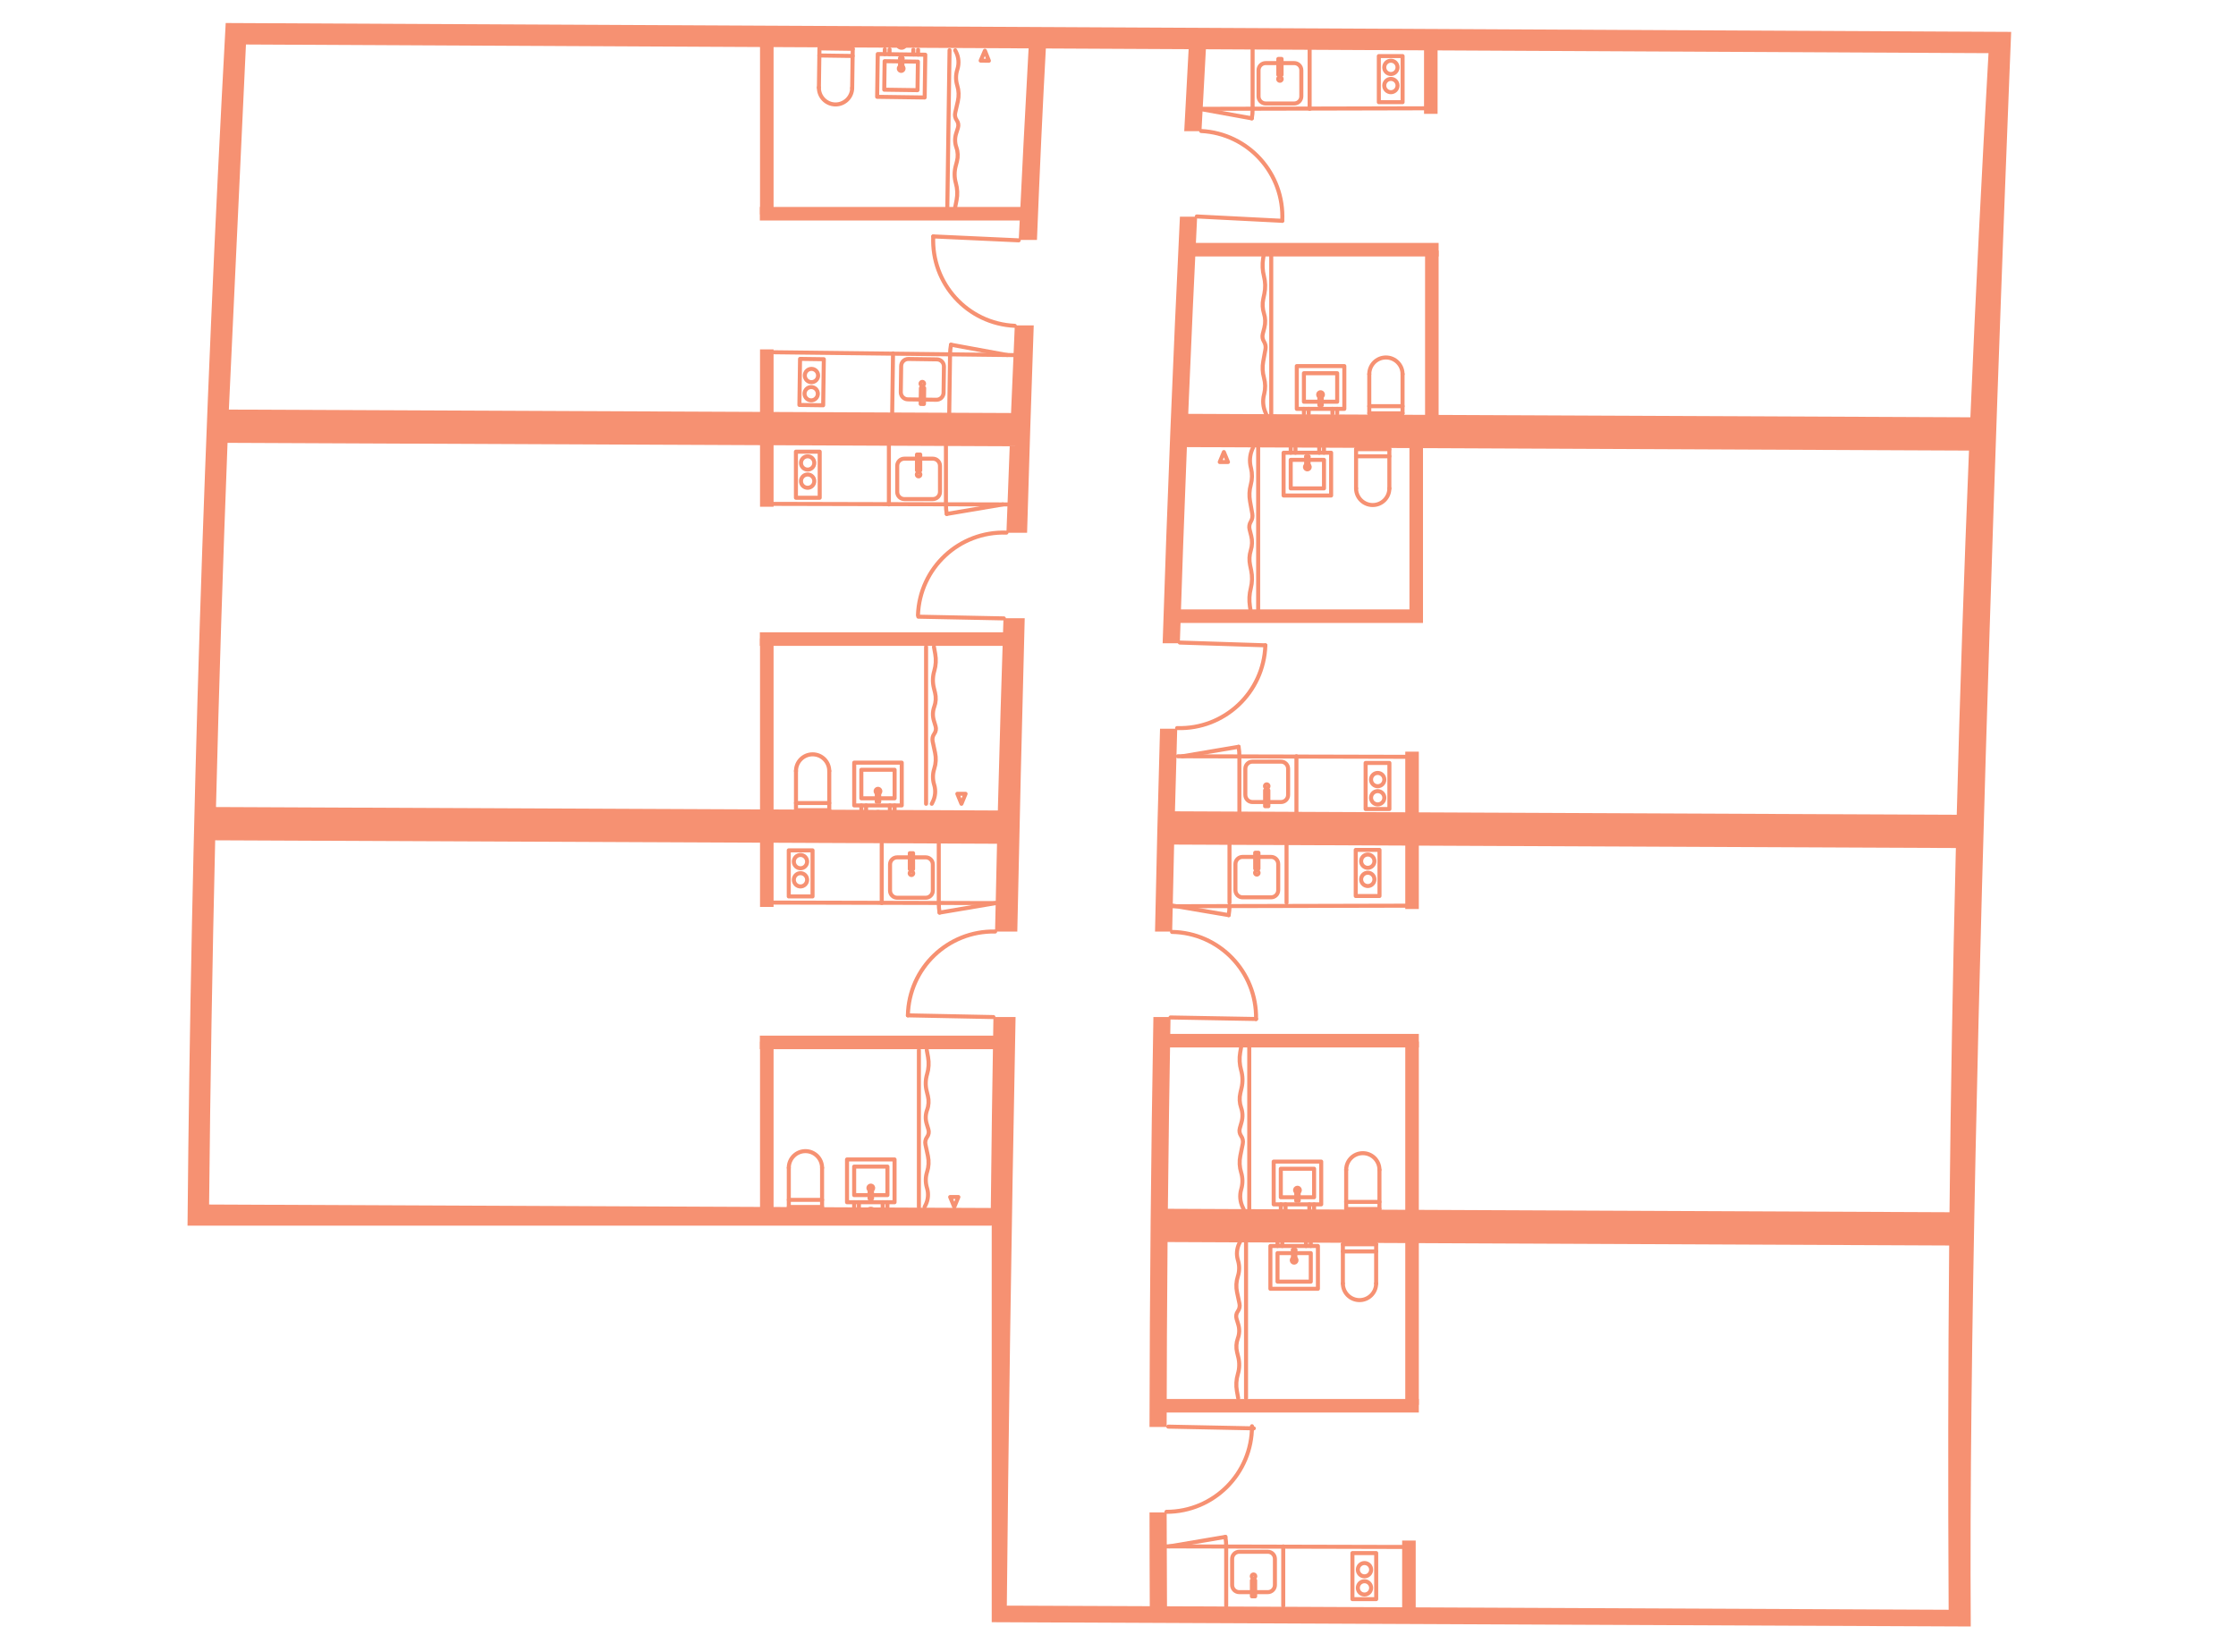 <?xml version="1.0" encoding="utf-8"?>
<!-- Generator: Adobe Illustrator 16.0.0, SVG Export Plug-In . SVG Version: 6.00 Build 0)  -->
<!DOCTYPE svg PUBLIC "-//W3C//DTD SVG 1.1//EN" "http://www.w3.org/Graphics/SVG/1.1/DTD/svg11.dtd">
<svg version="1.1" xmlns="http://www.w3.org/2000/svg" xmlns:xlink="http://www.w3.org/1999/xlink" x="0px" y="0px" width="555px"
	 height="410px" viewBox="0 0 555 410" enable-background="new 0 0 555 410" xml:space="preserve">
<g id="background">
</g>
<g id="Layer_1">
	<g id="LINE_9089_">
		
			<line fill="none" stroke="#F69172" stroke-linecap="round" stroke-linejoin="round" stroke-miterlimit="10" x1="195.789" y1="299.58" x2="195.789" y2="289.847"/>
	</g>
	<g id="LINE_9088_">
		
			<line fill="none" stroke="#F69172" stroke-linecap="round" stroke-linejoin="round" stroke-miterlimit="10" x1="204.047" y1="299.58" x2="204.047" y2="289.847"/>
	</g>
	<g id="LINE_9087_">
		
			<line fill="none" stroke="#F69172" stroke-linecap="round" stroke-linejoin="round" stroke-miterlimit="10" x1="195.789" y1="297.81" x2="204.047" y2="297.81"/>
	</g>
	<g id="ARC_122_">
		<path fill="none" stroke="#F69172" stroke-linecap="round" stroke-linejoin="round" stroke-miterlimit="10" d="M204.047,289.847
			c0-2.281-1.849-4.13-4.128-4.13c-2.282,0-4.13,1.849-4.13,4.13"/>
	</g>
	<g id="LINE_9086_">
		
			<line fill="none" stroke="#F69172" stroke-linecap="round" stroke-linejoin="round" stroke-miterlimit="10" x1="195.789" y1="299.58" x2="204.047" y2="299.58"/>
	</g>
	<g id="POLYLINE_193_">
		
			<rect x="210.241" y="287.781" fill="none" stroke="#F69172" stroke-linecap="round" stroke-linejoin="round" stroke-miterlimit="10" width="11.798" height="10.618"/>
	</g>
	<g id="POLYLINE_192_">
		<polyline fill="none" stroke="#F69172" stroke-linecap="round" stroke-linejoin="round" stroke-miterlimit="10" points="
			215.846,296.631 212.012,296.631 212.012,289.552 220.271,289.552 220.271,296.631 216.436,296.631 		"/>
	</g>
	<g id="LINE_9085_">
		
			<line fill="none" stroke="#F69172" stroke-linecap="round" stroke-linejoin="round" stroke-miterlimit="10" x1="220.271" y1="298.399" x2="220.271" y2="299.58"/>
	</g>
	<g id="LINE_9084_">
		
			<line fill="none" stroke="#F69172" stroke-linecap="round" stroke-linejoin="round" stroke-miterlimit="10" x1="212.012" y1="298.399" x2="212.012" y2="299.58"/>
	</g>
	<g id="ARC_121_">
		<path fill="none" stroke="#F69172" stroke-linecap="round" stroke-linejoin="round" stroke-miterlimit="10" d="M216.436,295.377
			c0.285-0.163,0.384-0.526,0.221-0.812c-0.164-0.285-0.526-0.384-0.811-0.222c-0.285,0.163-0.384,0.527-0.222,0.812
			c0.053,0.093,0.129,0.167,0.222,0.222"/>
	</g>
	<g id="LINE_9083_">
		
			<line fill="none" stroke="#F69172" stroke-linecap="round" stroke-linejoin="round" stroke-miterlimit="10" x1="215.846" y1="294.86" x2="215.846" y2="297.44"/>
	</g>
	<g id="LINE_9082_">
		
			<line fill="none" stroke="#F69172" stroke-linecap="round" stroke-linejoin="round" stroke-miterlimit="10" x1="216.436" y1="294.86" x2="216.436" y2="297.44"/>
	</g>
	<g id="LINE_9081_">
		
			<line fill="none" stroke="#F69172" stroke-linecap="round" stroke-linejoin="round" stroke-miterlimit="10" x1="216.436" y1="297.44" x2="215.846" y2="297.44"/>
	</g>
	<g id="LINE_9080_">
		
			<line fill="none" stroke="#F69172" stroke-linecap="round" stroke-linejoin="round" stroke-miterlimit="10" x1="216.436" y1="294.86" x2="215.846" y2="294.86"/>
	</g>
	<g id="LINE_9079_">
		
			<line fill="none" stroke="#F69172" stroke-linecap="round" stroke-linejoin="round" stroke-miterlimit="10" x1="219.091" y1="298.399" x2="219.091" y2="299.58"/>
	</g>
	<g id="LINE_9078_">
		
			<line fill="none" stroke="#F69172" stroke-linecap="round" stroke-linejoin="round" stroke-miterlimit="10" x1="213.191" y1="298.399" x2="213.191" y2="299.58"/>
	</g>
	<g id="POLYLINE_190_">
		
			<rect x="196.378" y="300.169" fill="none" stroke="#F69172" stroke-linecap="round" stroke-linejoin="round" stroke-miterlimit="10" width="7.079" height="1.771"/>
	</g>
	<g id="CIRCLE_91_">
		<path fill="none" stroke="#F69172" stroke-linecap="round" stroke-linejoin="round" stroke-miterlimit="10" d="M216.141,302.087
			c-0.571,0-1.033-0.463-1.033-1.032c0-0.57,0.462-1.033,1.033-1.033c0.57,0,1.031,0.463,1.031,1.033
			C217.172,301.624,216.711,302.087,216.141,302.087L216.141,302.087z"/>
	</g>
	<g id="POLYLINE_189_">
		<polygon fill="none" stroke="#F69172" stroke-linecap="round" stroke-linejoin="round" stroke-miterlimit="10" points="
			235.843,297.104 236.861,299.58 237.882,297.104 		"/>
	</g>
	<g id="LINE_9077_">
		
			<line fill="none" stroke="#F69172" stroke-linecap="round" stroke-linejoin="round" stroke-miterlimit="10" x1="228.081" y1="260.664" x2="228.081" y2="299.58"/>
	</g>
	<g id="LWPOLYLINE_48_">
		<path fill="none" stroke="#F69172" stroke-linecap="round" stroke-linejoin="round" stroke-miterlimit="10" d="M229.49,299.58
			l0.234-0.463c0.654-1.291,0.794-2.781,0.391-4.17l-0.062-0.213c-0.368-1.271-0.346-2.623,0.062-3.879
			c0.411-1.266,0.48-2.615,0.204-3.917l-0.608-2.851c-0.141-0.656,0.007-1.342,0.405-1.883c0.396-0.533,0.515-1.222,0.323-1.858
			l-0.428-1.425c-0.338-1.125-0.301-2.33,0.105-3.434c0.409-1.106,0.476-2.31,0.195-3.456l-0.301-1.225
			c-0.34-1.384-0.303-2.834,0.106-4.198c0.412-1.37,0.493-2.819,0.235-4.227l-0.313-1.719"/>
	</g>
	<g id="CIRCLE_90_">
		<path fill="none" stroke="#F69172" stroke-linecap="round" stroke-linejoin="round" stroke-miterlimit="10" d="M226.229,217.192
			c-0.243,0-0.442-0.198-0.442-0.441c0-0.245,0.199-0.443,0.442-0.443c0.245,0,0.443,0.198,0.443,0.443
			C226.672,216.994,226.474,217.192,226.229,217.192L226.229,217.192z"/>
	</g>
	<g id="POLYLINE_186_">
		
			<rect x="225.824" y="211.764" fill="none" stroke="#F69172" stroke-linecap="round" stroke-linejoin="round" stroke-miterlimit="10" width="0.811" height="3.945"/>
	</g>
	<g id="LWPOLYLINE_47_">
		<path fill="none" stroke="#F69172" stroke-linecap="round" stroke-linejoin="round" stroke-miterlimit="10" d="M222.689,222.824
			c-0.979,0-1.771-0.793-1.771-1.77v-6.489c0-0.978,0.792-1.77,1.771-1.77h7.079c0.978,0,1.771,0.792,1.771,1.77v6.489
			c0,0.977-0.792,1.77-1.771,1.77H222.689z"/>
	</g>
	<g id="LINE_9076_">
		
			<line fill="none" stroke="#F69172" stroke-linecap="round" stroke-linejoin="round" stroke-miterlimit="10" stroke-dasharray="77.671,38.83" x1="233.013" y1="224.151" x2="233.013" y2="209.403"/>
	</g>
	<g id="LINE_9075_">
		
			<line fill="none" stroke="#F69172" stroke-linecap="round" stroke-linejoin="round" stroke-miterlimit="10" stroke-dasharray="77.671,38.83" x1="218.855" y1="209.403" x2="218.855" y2="224.151"/>
	</g>
	<g id="LINE_9074_">
		
			<line fill="none" stroke="#F69172" stroke-linecap="round" stroke-linejoin="round" stroke-miterlimit="10" x1="189.293" y1="224.016" x2="247.171" y2="224.151"/>
	</g>
	<g id="ARC_120_">
		<path fill="none" stroke="#F69172" stroke-linecap="round" stroke-linejoin="round" stroke-miterlimit="10" d="M233.013,224.151
			c0,0.791,0.066,1.58,0.198,2.359"/>
	</g>
	<g id="LINE_9073_">
		
			<line fill="none" stroke="#F69172" stroke-linecap="round" stroke-linejoin="round" stroke-miterlimit="10" x1="233.211" y1="226.511" x2="247.171" y2="224.151"/>
	</g>
	<g id="POLYLINE_185_">
		
			<rect x="195.78" y="211.06" fill="none" stroke="#F69172" stroke-linecap="round" stroke-linejoin="round" stroke-miterlimit="10" width="5.902" height="11.437"/>
	</g>
	<g id="CIRCLE_89_">
		<path fill="none" stroke="#F69172" stroke-linecap="round" stroke-linejoin="round" stroke-miterlimit="10" d="M198.688,220.021
			c-0.912,0-1.65-0.738-1.65-1.65c0-0.91,0.739-1.648,1.65-1.648c0.911,0,1.649,0.738,1.649,1.648
			C200.337,219.283,199.598,220.021,198.688,220.021L198.688,220.021z"/>
	</g>
	<g id="CIRCLE_88_">
		<path fill="none" stroke="#F69172" stroke-linecap="round" stroke-linejoin="round" stroke-miterlimit="10" d="M198.688,215.506
			c-0.912,0-1.65-0.738-1.65-1.65c0-0.911,0.739-1.649,1.65-1.649c0.911,0,1.649,0.738,1.649,1.649
			C200.337,214.768,199.598,215.506,198.688,215.506L198.688,215.506z"/>
	</g>
	<g id="ARC_117_">
		<path fill="none" stroke="#F69172" stroke-linecap="round" stroke-linejoin="round" stroke-miterlimit="10" d="M247.005,231.208
			c-11.726-0.236-21.423,9.08-21.658,20.806"/>
	</g>
	<g id="LINE_9072_">
		
			<line fill="none" stroke="#F69172" stroke-linecap="round" stroke-linejoin="round" stroke-miterlimit="10" x1="246.58" y1="252.44" x2="225.347" y2="252.014"/>
	</g>
	<g id="LINE_9071_">
		
			<line fill="none" stroke="#F69172" stroke-linecap="round" stroke-linejoin="round" stroke-miterlimit="10" x1="197.572" y1="201.092" x2="197.572" y2="191.357"/>
	</g>
	<g id="LINE_9070_">
		
			<line fill="none" stroke="#F69172" stroke-linecap="round" stroke-linejoin="round" stroke-miterlimit="10" x1="205.83" y1="201.092" x2="205.83" y2="191.357"/>
	</g>
	<g id="LINE_9069_">
		
			<line fill="none" stroke="#F69172" stroke-linecap="round" stroke-linejoin="round" stroke-miterlimit="10" x1="197.572" y1="199.32" x2="205.83" y2="199.32"/>
	</g>
	<g id="ARC_110_">
		<path fill="none" stroke="#F69172" stroke-linecap="round" stroke-linejoin="round" stroke-miterlimit="10" d="M205.83,191.357
			c0-2.281-1.849-4.129-4.129-4.129s-4.129,1.848-4.129,4.129"/>
	</g>
	<g id="LINE_9068_">
		
			<line fill="none" stroke="#F69172" stroke-linecap="round" stroke-linejoin="round" stroke-miterlimit="10" x1="197.572" y1="201.092" x2="205.83" y2="201.092"/>
	</g>
	<g id="POLYLINE_182_">
		
			<rect x="212.024" y="189.292" fill="none" stroke="#F69172" stroke-linecap="round" stroke-linejoin="round" stroke-miterlimit="10" width="11.799" height="10.619"/>
	</g>
	<g id="POLYLINE_181_">
		<polyline fill="none" stroke="#F69172" stroke-linecap="round" stroke-linejoin="round" stroke-miterlimit="10" points="
			217.629,198.142 213.794,198.142 213.794,191.062 222.053,191.062 222.053,198.142 218.22,198.142 		"/>
	</g>
	<g id="LINE_9067_">
		
			<line fill="none" stroke="#F69172" stroke-linecap="round" stroke-linejoin="round" stroke-miterlimit="10" x1="222.053" y1="199.911" x2="222.053" y2="201.092"/>
	</g>
	<g id="LINE_9066_">
		
			<line fill="none" stroke="#F69172" stroke-linecap="round" stroke-linejoin="round" stroke-miterlimit="10" x1="213.794" y1="199.911" x2="213.794" y2="201.092"/>
	</g>
	<g id="ARC_109_">
		<path fill="none" stroke="#F69172" stroke-linecap="round" stroke-linejoin="round" stroke-miterlimit="10" d="M218.22,196.889
			c0.284-0.163,0.384-0.527,0.22-0.812c-0.162-0.285-0.525-0.384-0.811-0.221c-0.284,0.164-0.383,0.525-0.222,0.811
			c0.052,0.092,0.129,0.169,0.222,0.223"/>
	</g>
	<g id="LINE_9065_">
		
			<line fill="none" stroke="#F69172" stroke-linecap="round" stroke-linejoin="round" stroke-miterlimit="10" x1="217.629" y1="196.371" x2="217.629" y2="198.952"/>
	</g>
	<g id="LINE_9064_">
		
			<line fill="none" stroke="#F69172" stroke-linecap="round" stroke-linejoin="round" stroke-miterlimit="10" x1="218.22" y1="196.371" x2="218.22" y2="198.952"/>
	</g>
	<g id="LINE_9063_">
		
			<line fill="none" stroke="#F69172" stroke-linecap="round" stroke-linejoin="round" stroke-miterlimit="10" x1="218.22" y1="198.952" x2="217.629" y2="198.952"/>
	</g>
	<g id="LINE_9062_">
		
			<line fill="none" stroke="#F69172" stroke-linecap="round" stroke-linejoin="round" stroke-miterlimit="10" x1="218.22" y1="196.371" x2="217.629" y2="196.371"/>
	</g>
	<g id="LINE_9061_">
		
			<line fill="none" stroke="#F69172" stroke-linecap="round" stroke-linejoin="round" stroke-miterlimit="10" x1="220.873" y1="199.911" x2="220.873" y2="201.092"/>
	</g>
	<g id="LINE_9060_">
		
			<line fill="none" stroke="#F69172" stroke-linecap="round" stroke-linejoin="round" stroke-miterlimit="10" x1="214.974" y1="199.911" x2="214.974" y2="201.092"/>
	</g>
	<g id="POLYLINE_180_">
		
			<rect x="198.162" y="201.682" fill="none" stroke="#F69172" stroke-linecap="round" stroke-linejoin="round" stroke-miterlimit="10" width="7.078" height="1.769"/>
	</g>
	<g id="CIRCLE_87_">
		<path fill="none" stroke="#F69172" stroke-linecap="round" stroke-linejoin="round" stroke-miterlimit="10" d="M217.925,203.598
			c-0.571,0-1.033-0.461-1.033-1.032c0-0.57,0.462-1.032,1.033-1.032c0.569,0,1.031,0.462,1.031,1.032
			C218.956,203.137,218.494,203.598,217.925,203.598L217.925,203.598z"/>
	</g>
	<g id="POLYLINE_179_">
		<polygon fill="none" stroke="#F69172" stroke-linecap="round" stroke-linejoin="round" stroke-miterlimit="10" points="
			237.625,197.027 238.645,199.504 239.665,197.027 		"/>
	</g>
	<g id="LINE_9059_">
		
			<line fill="none" stroke="#F69172" stroke-linecap="round" stroke-linejoin="round" stroke-miterlimit="10" x1="229.863" y1="160.588" x2="229.863" y2="199.504"/>
	</g>
	<g id="LWPOLYLINE_46_">
		<path fill="none" stroke="#F69172" stroke-linecap="round" stroke-linejoin="round" stroke-miterlimit="10" d="M231.272,199.504
			l0.234-0.463c0.655-1.291,0.794-2.78,0.392-4.17l-0.062-0.213c-0.368-1.271-0.346-2.623,0.062-3.88
			c0.41-1.264,0.479-2.614,0.202-3.915l-0.608-2.853c-0.139-0.655,0.008-1.341,0.406-1.88c0.394-0.536,0.513-1.225,0.322-1.859
			l-0.427-1.427c-0.339-1.125-0.301-2.33,0.105-3.433c0.408-1.107,0.475-2.31,0.194-3.456l-0.301-1.226
			c-0.34-1.383-0.303-2.833,0.107-4.197c0.411-1.37,0.491-2.819,0.234-4.227l-0.313-1.719"/>
	</g>
	<g id="CIRCLE_86_">
		<path fill="none" stroke="#F69172" stroke-linecap="round" stroke-linejoin="round" stroke-miterlimit="10" d="M228.006,118.242
			c-0.244,0-0.442-0.198-0.442-0.441c0-0.245,0.199-0.443,0.442-0.443c0.244,0,0.442,0.198,0.442,0.443
			C228.449,118.044,228.25,118.242,228.006,118.242L228.006,118.242z"/>
	</g>
	<g id="POLYLINE_178_">
		
			<rect x="227.601" y="112.812" fill="none" stroke="#F69172" stroke-linecap="round" stroke-linejoin="round" stroke-miterlimit="10" width="0.811" height="3.946"/>
	</g>
	<g id="LWPOLYLINE_45_">
		<path fill="none" stroke="#F69172" stroke-linecap="round" stroke-linejoin="round" stroke-miterlimit="10" d="M224.468,123.873
			c-0.978,0-1.77-0.792-1.77-1.769v-6.489c0-0.978,0.792-1.771,1.77-1.771h7.079c0.977,0,1.769,0.793,1.769,1.771v6.489
			c0,0.977-0.792,1.769-1.769,1.769H224.468z"/>
	</g>
	<g id="LINE_9058_">
		
			<line fill="none" stroke="#F69172" stroke-linecap="round" stroke-linejoin="round" stroke-miterlimit="10" stroke-dasharray="77.671,38.83" x1="234.791" y1="125.201" x2="234.791" y2="110.453"/>
	</g>
	<g id="LINE_9057_">
		
			<line fill="none" stroke="#F69172" stroke-linecap="round" stroke-linejoin="round" stroke-miterlimit="10" stroke-dasharray="77.671,38.83" x1="220.632" y1="110.453" x2="220.632" y2="125.201"/>
	</g>
	<g id="LINE_9056_">
		
			<line fill="none" stroke="#F69172" stroke-linecap="round" stroke-linejoin="round" stroke-miterlimit="10" x1="191.072" y1="125.063" x2="250.065" y2="125.203"/>
	</g>
	<g id="ARC_108_">
		<path fill="none" stroke="#F69172" stroke-linecap="round" stroke-linejoin="round" stroke-miterlimit="10" d="M234.791,125.201
			c0,0.79,0.066,1.579,0.198,2.359"/>
	</g>
	<g id="LINE_9055_">
		
			<line fill="none" stroke="#F69172" stroke-linecap="round" stroke-linejoin="round" stroke-miterlimit="10" x1="234.988" y1="127.561" x2="248.949" y2="125.201"/>
	</g>
	<g id="POLYLINE_175_">
		
			<rect x="197.558" y="112.109" fill="none" stroke="#F69172" stroke-linecap="round" stroke-linejoin="round" stroke-miterlimit="10" width="5.901" height="11.437"/>
	</g>
	<g id="CIRCLE_85_">
		<path fill="none" stroke="#F69172" stroke-linecap="round" stroke-linejoin="round" stroke-miterlimit="10" d="M200.464,121.071
			c-0.912,0-1.65-0.738-1.65-1.649s0.738-1.65,1.65-1.65s1.651,0.739,1.651,1.65S201.376,121.071,200.464,121.071L200.464,121.071z"
			/>
	</g>
	<g id="CIRCLE_72_">
		<path fill="none" stroke="#F69172" stroke-linecap="round" stroke-linejoin="round" stroke-miterlimit="10" d="M200.464,116.556
			c-0.912,0-1.65-0.739-1.65-1.65c0-0.912,0.738-1.651,1.65-1.651s1.651,0.739,1.651,1.651
			C202.115,115.816,201.376,116.556,200.464,116.556L200.464,116.556z"/>
	</g>
	<g id="ARC_107_">
		<path fill="none" stroke="#F69172" stroke-linecap="round" stroke-linejoin="round" stroke-miterlimit="10" d="M249.809,132.2
			c-11.722-0.405-21.554,8.768-21.96,20.489"/>
	</g>
	<g id="LINE_9054_">
		
			<line fill="none" stroke="#F69172" stroke-linecap="round" stroke-linejoin="round" stroke-miterlimit="10" x1="249.171" y1="153.489" x2="227.939" y2="153.062"/>
	</g>
	<g id="LINE_9053_">
		
			<line fill="none" stroke="#F69172" stroke-linecap="round" stroke-linejoin="round" stroke-miterlimit="10" x1="203.398" y1="12.004" x2="203.261" y2="21.736"/>
	</g>
	<g id="LINE_9052_">
		
			<line fill="none" stroke="#F69172" stroke-linecap="round" stroke-linejoin="round" stroke-miterlimit="10" x1="211.657" y1="12.121" x2="211.519" y2="21.854"/>
	</g>
	<g id="LINE_9051_">
		
			<line fill="none" stroke="#F69172" stroke-linecap="round" stroke-linejoin="round" stroke-miterlimit="10" x1="203.375" y1="13.772" x2="211.631" y2="13.89"/>
	</g>
	<g id="ARC_106_">
		<path fill="none" stroke="#F69172" stroke-linecap="round" stroke-linejoin="round" stroke-miterlimit="10" d="M203.261,21.736
			c-0.032,2.279,1.79,4.156,4.07,4.188c2.28,0.032,4.155-1.791,4.188-4.07"/>
	</g>
	<g id="LINE_9050_">
		
			<line fill="none" stroke="#F69172" stroke-linecap="round" stroke-linejoin="round" stroke-miterlimit="10" x1="203.398" y1="12.004" x2="211.657" y2="12.121"/>
	</g>
	<g id="POLYLINE_174_">
		
			<rect x="218.348" y="12.881" transform="matrix(-0.014 1 -1 -0.014 245.603 -204.588)" fill="none" stroke="#F69172" stroke-linecap="round" stroke-linejoin="round" stroke-miterlimit="10" width="10.617" height="11.799"/>
	</g>
	<g id="POLYLINE_173_">
		<polyline fill="none" stroke="#F69172" stroke-linecap="round" stroke-linejoin="round" stroke-miterlimit="10" points="
			223.412,15.238 219.578,15.183 219.478,22.261 227.735,22.379 227.837,15.301 224.002,15.246 		"/>
	</g>
	<g id="LINE_9049_">
		
			<line fill="none" stroke="#F69172" stroke-linecap="round" stroke-linejoin="round" stroke-miterlimit="10" x1="227.861" y1="13.53" x2="227.878" y2="12.351"/>
	</g>
	<g id="LINE_9048_">
		
			<line fill="none" stroke="#F69172" stroke-linecap="round" stroke-linejoin="round" stroke-miterlimit="10" x1="219.604" y1="13.413" x2="219.62" y2="12.233"/>
	</g>
	<g id="ARC_104_">
		<path fill="none" stroke="#F69172" stroke-linecap="round" stroke-linejoin="round" stroke-miterlimit="10" d="M223.395,16.491
			c-0.288,0.159-0.392,0.52-0.232,0.808c0.158,0.287,0.52,0.392,0.808,0.233c0.287-0.159,0.391-0.521,0.232-0.81
			c-0.051-0.092-0.126-0.17-0.217-0.224"/>
	</g>
	<g id="LINE_9047_">
		
			<line fill="none" stroke="#F69172" stroke-linecap="round" stroke-linejoin="round" stroke-miterlimit="10" x1="223.387" y1="17.007" x2="223.423" y2="14.427"/>
	</g>
	<g id="LINE_9046_">
		
			<line fill="none" stroke="#F69172" stroke-linecap="round" stroke-linejoin="round" stroke-miterlimit="10" x1="223.977" y1="17.015" x2="224.013" y2="14.435"/>
	</g>
	<g id="LINE_9045_">
		
			<line fill="none" stroke="#F69172" stroke-linecap="round" stroke-linejoin="round" stroke-miterlimit="10" x1="224.013" y1="14.435" x2="223.423" y2="14.427"/>
	</g>
	<g id="LINE_9044_">
		
			<line fill="none" stroke="#F69172" stroke-linecap="round" stroke-linejoin="round" stroke-miterlimit="10" x1="223.977" y1="17.015" x2="223.387" y2="17.007"/>
	</g>
	<g id="LINE_9043_">
		
			<line fill="none" stroke="#F69172" stroke-linecap="round" stroke-linejoin="round" stroke-miterlimit="10" x1="226.682" y1="13.514" x2="226.699" y2="12.334"/>
	</g>
	<g id="LINE_9042_">
		
			<line fill="none" stroke="#F69172" stroke-linecap="round" stroke-linejoin="round" stroke-miterlimit="10" x1="220.783" y1="13.43" x2="220.8" y2="12.25"/>
	</g>
	<g id="POLYLINE_170_">
		
			<rect x="206.664" y="7.048" transform="matrix(-0.014 1 -1 -0.014 221.056 -196.791)" fill="none" stroke="#F69172" stroke-linecap="round" stroke-linejoin="round" stroke-miterlimit="10" width="1.77" height="7.079"/>
	</g>
	<g id="CIRCLE_68_">
		<path fill="none" stroke="#F69172" stroke-linecap="round" stroke-linejoin="round" stroke-miterlimit="10" d="M223.77,11.85
			c-0.57,0-1.031-0.462-1.031-1.033c0-0.568,0.461-1.03,1.031-1.03c0.571,0,1.033,0.462,1.033,1.03
			C224.802,11.388,224.341,11.85,223.77,11.85L223.77,11.85z"/>
	</g>
	<g id="POLYLINE_169_">
		<polygon fill="none" stroke="#F69172" stroke-linecap="round" stroke-linejoin="round" stroke-miterlimit="10" points="
			243.413,15.048 244.468,12.587 245.452,15.077 		"/>
	</g>
	<g id="LINE_9041_">
		
			<line fill="none" stroke="#F69172" stroke-linecap="round" stroke-linejoin="round" stroke-miterlimit="10" x1="235.136" y1="51.374" x2="235.688" y2="12.462"/>
	</g>
	<g id="LWPOLYLINE_44_">
		<path fill="none" stroke="#F69172" stroke-linecap="round" stroke-linejoin="round" stroke-miterlimit="10" d="M237.096,12.482
			l0.229,0.466c0.635,1.3,0.753,2.792,0.332,4.175l-0.065,0.211c-0.386,1.266-0.383,2.617,0.007,3.881
			c0.393,1.271,0.443,2.621,0.146,3.918l-0.648,2.843c-0.149,0.654-0.011,1.341,0.38,1.888c0.386,0.539,0.495,1.229,0.295,1.864
			l-0.448,1.418c-0.354,1.121-0.334,2.325,0.057,3.434c0.392,1.113,0.442,2.317,0.145,3.459l-0.317,1.22
			c-0.36,1.38-0.344,2.829,0.046,4.2c0.392,1.376,0.453,2.825,0.176,4.229l-0.338,1.714"/>
	</g>
	<g id="CIRCLE_64_">
		<path fill="none" stroke="#F69172" stroke-linecap="round" stroke-linejoin="round" stroke-miterlimit="10" d="M228.928,95.662
			c-0.245,0-0.442-0.198-0.442-0.443c0-0.244,0.198-0.441,0.442-0.441s0.442,0.197,0.442,0.441
			C229.37,95.464,229.172,95.662,228.928,95.662L228.928,95.662z"/>
	</g>
	<g id="POLYLINE_168_">
		
			<rect x="226.912" y="97.828" transform="matrix(-0.014 1 -1 -0.014 330.394 -129.217)" fill="none" stroke="#F69172" stroke-linecap="round" stroke-linejoin="round" stroke-miterlimit="10" width="3.945" height="0.811"/>
	</g>
	<g id="LWPOLYLINE_43_">
		<path fill="none" stroke="#F69172" stroke-linecap="round" stroke-linejoin="round" stroke-miterlimit="10" d="M225.333,99.123
			c-0.978-0.014-1.758-0.817-1.745-1.795l0.092-6.488c0.014-0.977,0.817-1.758,1.794-1.745l7.079,0.102
			c0.977,0.014,1.758,0.817,1.744,1.795l-0.092,6.487c-0.013,0.978-0.817,1.76-1.794,1.744L225.333,99.123z"/>
	</g>
	<g id="LINE_9040_">
		
			<line fill="none" stroke="#F69172" stroke-linecap="round" stroke-linejoin="round" stroke-miterlimit="10" stroke-dasharray="77.671,38.83" x1="235.816" y1="87.915" x2="235.606" y2="102.661"/>
	</g>
	<g id="LINE_9039_">
		
			<line fill="none" stroke="#F69172" stroke-linecap="round" stroke-linejoin="round" stroke-miterlimit="10" stroke-dasharray="77.671,38.83" x1="221.451" y1="102.46" x2="221.659" y2="87.714"/>
	</g>
	<g id="LINE_9038_">
		
			<line fill="none" stroke="#F69172" stroke-linecap="round" stroke-linejoin="round" stroke-miterlimit="10" x1="192.099" y1="87.431" x2="251.561" y2="88.134"/>
	</g>
	<g id="ARC_103_">
		<path fill="none" stroke="#F69172" stroke-linecap="round" stroke-linejoin="round" stroke-miterlimit="10" d="M236.047,85.559
			c-0.143,0.777-0.221,1.566-0.231,2.356"/>
	</g>
	<g id="LINE_9037_">
		
			<line fill="none" stroke="#F69172" stroke-linecap="round" stroke-linejoin="round" stroke-miterlimit="10" x1="236.047" y1="85.559" x2="249.973" y2="88.116"/>
	</g>
	<g id="POLYLINE_167_">
		
			<rect x="195.716" y="91.85" transform="matrix(-0.014 1 -1 -0.014 299.072 -105.272)" fill="none" stroke="#F69172" stroke-linecap="round" stroke-linejoin="round" stroke-miterlimit="10" width="11.434" height="5.902"/>
	</g>
	<g id="CIRCLE_60_">
		<path fill="none" stroke="#F69172" stroke-linecap="round" stroke-linejoin="round" stroke-miterlimit="10" d="M201.412,94.856
			c-0.912,0-1.65-0.738-1.65-1.65c0-0.911,0.739-1.65,1.65-1.65c0.911,0,1.65,0.739,1.65,1.65
			C203.062,94.118,202.322,94.856,201.412,94.856L201.412,94.856z"/>
	</g>
	<g id="CIRCLE_52_">
		<path fill="none" stroke="#F69172" stroke-linecap="round" stroke-linejoin="round" stroke-miterlimit="10" d="M201.347,99.373
			c-0.911,0-1.651-0.739-1.651-1.65c0-0.91,0.74-1.649,1.651-1.649c0.912,0,1.649,0.739,1.649,1.649
			C202.997,98.634,202.259,99.373,201.347,99.373L201.347,99.373z"/>
	</g>
	<g id="ARC_102_">
		<path fill="none" stroke="#F69172" stroke-linecap="round" stroke-linejoin="round" stroke-miterlimit="10" d="M231.643,58.677
			c-0.54,11.717,8.521,21.652,20.237,22.191"/>
	</g>
	<g id="LINE_9036_">
		
			<line fill="none" stroke="#F69172" stroke-linecap="round" stroke-linejoin="round" stroke-miterlimit="10" x1="252.856" y1="59.654" x2="231.643" y2="58.677"/>
	</g>
	<g id="LINE_9035_">
		
			<line fill="none" stroke="#F69172" stroke-linecap="round" stroke-linejoin="round" stroke-miterlimit="10" x1="348.128" y1="102.59" x2="348.128" y2="92.856"/>
	</g>
	<g id="LINE_9034_">
		
			<line fill="none" stroke="#F69172" stroke-linecap="round" stroke-linejoin="round" stroke-miterlimit="10" x1="339.87" y1="102.59" x2="339.87" y2="92.856"/>
	</g>
	<g id="LINE_9033_">
		
			<line fill="none" stroke="#F69172" stroke-linecap="round" stroke-linejoin="round" stroke-miterlimit="10" x1="348.128" y1="100.821" x2="339.87" y2="100.821"/>
	</g>
	<g id="ARC_101_">
		<path fill="none" stroke="#F69172" stroke-linecap="round" stroke-linejoin="round" stroke-miterlimit="10" d="M348.128,92.856
			c0-2.28-1.85-4.13-4.129-4.13c-2.281,0-4.129,1.85-4.129,4.13"/>
	</g>
	<g id="LINE_9032_">
		
			<line fill="none" stroke="#F69172" stroke-linecap="round" stroke-linejoin="round" stroke-miterlimit="10" x1="348.128" y1="102.59" x2="339.87" y2="102.59"/>
	</g>
	<g id="POLYLINE_166_">
		
			<rect x="321.878" y="90.864" fill="none" stroke="#F69172" stroke-linecap="round" stroke-linejoin="round" stroke-miterlimit="10" width="11.798" height="10.619"/>
	</g>
	<g id="POLYLINE_163_">
		<polyline fill="none" stroke="#F69172" stroke-linecap="round" stroke-linejoin="round" stroke-miterlimit="10" points="
			328.071,99.712 331.905,99.712 331.905,92.633 323.646,92.633 323.646,99.712 327.481,99.712 		"/>
	</g>
	<g id="LINE_9031_">
		
			<line fill="none" stroke="#F69172" stroke-linecap="round" stroke-linejoin="round" stroke-miterlimit="10" x1="323.646" y1="101.483" x2="323.646" y2="102.662"/>
	</g>
	<g id="LINE_9030_">
		
			<line fill="none" stroke="#F69172" stroke-linecap="round" stroke-linejoin="round" stroke-miterlimit="10" x1="331.905" y1="101.483" x2="331.905" y2="102.662"/>
	</g>
	<g id="ARC_100_">
		<path fill="none" stroke="#F69172" stroke-linecap="round" stroke-linejoin="round" stroke-miterlimit="10" d="M328.071,98.459
			c0.285-0.163,0.384-0.526,0.222-0.811c-0.163-0.285-0.526-0.385-0.812-0.222s-0.384,0.525-0.222,0.812
			c0.053,0.092,0.13,0.168,0.222,0.221"/>
	</g>
	<g id="LINE_9029_">
		
			<line fill="none" stroke="#F69172" stroke-linecap="round" stroke-linejoin="round" stroke-miterlimit="10" x1="328.071" y1="97.943" x2="328.071" y2="100.524"/>
	</g>
	<g id="LINE_9028_">
		
			<line fill="none" stroke="#F69172" stroke-linecap="round" stroke-linejoin="round" stroke-miterlimit="10" x1="327.481" y1="97.943" x2="327.481" y2="100.524"/>
	</g>
	<g id="LINE_9027_">
		
			<line fill="none" stroke="#F69172" stroke-linecap="round" stroke-linejoin="round" stroke-miterlimit="10" x1="327.481" y1="100.524" x2="328.071" y2="100.524"/>
	</g>
	<g id="LINE_9026_">
		
			<line fill="none" stroke="#F69172" stroke-linecap="round" stroke-linejoin="round" stroke-miterlimit="10" x1="327.481" y1="97.943" x2="328.071" y2="97.943"/>
	</g>
	<g id="LINE_9025_">
		
			<line fill="none" stroke="#F69172" stroke-linecap="round" stroke-linejoin="round" stroke-miterlimit="10" x1="324.826" y1="101.483" x2="324.826" y2="102.662"/>
	</g>
	<g id="LINE_9024_">
		
			<line fill="none" stroke="#F69172" stroke-linecap="round" stroke-linejoin="round" stroke-miterlimit="10" x1="330.726" y1="101.483" x2="330.726" y2="102.662"/>
	</g>
	<g id="LINE_9023_">
		
			<line fill="none" stroke="#F69172" stroke-linecap="round" stroke-linejoin="round" stroke-miterlimit="10" x1="315.535" y1="62.4" x2="315.535" y2="102.812"/>
	</g>
	<g id="LWPOLYLINE_28_">
		<path fill="none" stroke="#F69172" stroke-linecap="round" stroke-linejoin="round" stroke-miterlimit="10" d="M314.286,102.812
			l-0.191-0.443c-0.597-1.376-0.724-2.911-0.364-4.367l0.057-0.227c0.327-1.323,0.309-2.708-0.057-4.023
			c-0.365-1.319-0.427-2.704-0.182-4.051l0.551-3.022c0.12-0.66-0.012-1.34-0.369-1.906c-0.354-0.563-0.46-1.247-0.296-1.892
			l0.392-1.53c0.3-1.17,0.269-2.4-0.096-3.554c-0.363-1.157-0.424-2.389-0.175-3.574l0.271-1.294c0.302-1.44,0.27-2.928-0.097-4.353
			c-0.365-1.429-0.438-2.916-0.211-4.374l0.281-1.801"/>
	</g>
	<g id="CIRCLE_51_">
		<path fill="none" stroke="#F69172" stroke-linecap="round" stroke-linejoin="round" stroke-miterlimit="10" d="M317.693,20.055
			c-0.244,0-0.443-0.197-0.443-0.441s0.199-0.443,0.443-0.443s0.443,0.199,0.443,0.443S317.938,20.055,317.693,20.055
			L317.693,20.055z"/>
	</g>
	<g id="POLYLINE_162_">
		
			<rect x="317.287" y="14.627" fill="none" stroke="#F69172" stroke-linecap="round" stroke-linejoin="round" stroke-miterlimit="10" width="0.812" height="3.944"/>
	</g>
	<g id="LWPOLYLINE_27_">
		<path fill="none" stroke="#F69172" stroke-linecap="round" stroke-linejoin="round" stroke-miterlimit="10" d="M314.154,25.688
			c-0.978,0-1.771-0.793-1.771-1.771v-6.489c0-0.977,0.793-1.77,1.771-1.77h7.078c0.978,0,1.771,0.793,1.771,1.77v6.489
			c0,0.978-0.793,1.771-1.771,1.771H314.154z"/>
	</g>
	<g id="LINE_9022_">
		
			<line fill="none" stroke="#F69172" stroke-linecap="round" stroke-linejoin="round" stroke-miterlimit="10" stroke-dasharray="77.671,38.83" x1="310.909" y1="27.015" x2="310.909" y2="12.266"/>
	</g>
	<g id="LINE_9021_">
		
			<line fill="none" stroke="#F69172" stroke-linecap="round" stroke-linejoin="round" stroke-miterlimit="10" stroke-dasharray="77.671,38.83" x1="325.067" y1="12.266" x2="325.067" y2="27.015"/>
	</g>
	<g id="LINE_9020_">
		
			<line fill="none" stroke="#F69172" stroke-linecap="round" stroke-linejoin="round" stroke-miterlimit="10" x1="354.628" y1="26.878" x2="298.428" y2="27.01"/>
	</g>
	<g id="ARC_96_">
		<path fill="none" stroke="#F69172" stroke-linecap="round" stroke-linejoin="round" stroke-miterlimit="10" d="M310.711,29.375
			c0.142-0.779,0.207-1.569,0.198-2.36"/>
	</g>
	<g id="LINE_9019_">
		
			<line fill="none" stroke="#F69172" stroke-linecap="round" stroke-linejoin="round" stroke-miterlimit="10" x1="310.711" y1="29.375" x2="298.498" y2="27.161"/>
	</g>
	<g id="POLYLINE_161_">
		
			<rect x="342.241" y="13.922" fill="none" stroke="#F69172" stroke-linecap="round" stroke-linejoin="round" stroke-miterlimit="10" width="5.9" height="11.437"/>
	</g>
	<g id="CIRCLE_50_">
		<path fill="none" stroke="#F69172" stroke-linecap="round" stroke-linejoin="round" stroke-miterlimit="10" d="M345.234,22.885
			c-0.91,0-1.648-0.738-1.648-1.649c0-0.912,0.738-1.65,1.648-1.65c0.912,0,1.65,0.738,1.65,1.65
			C346.885,22.146,346.146,22.885,345.234,22.885L345.234,22.885z"/>
	</g>
	<g id="CIRCLE_49_">
		<path fill="none" stroke="#F69172" stroke-linecap="round" stroke-linejoin="round" stroke-miterlimit="10" d="M345.234,18.368
			c-0.91,0-1.648-0.738-1.648-1.65c0-0.911,0.738-1.649,1.648-1.649c0.912,0,1.65,0.738,1.65,1.649
			C346.885,17.63,346.146,18.368,345.234,18.368L345.234,18.368z"/>
	</g>
	<g id="ARC_95_">
		<path fill="none" stroke="#F69172" stroke-linecap="round" stroke-linejoin="round" stroke-miterlimit="10" d="M318.267,54.806
			c0.596-11.713-8.416-21.692-20.13-22.289"/>
	</g>
	<g id="LINE_9018_">
		
			<line fill="none" stroke="#F69172" stroke-linecap="round" stroke-linejoin="round" stroke-miterlimit="10" x1="297.056" y1="53.726" x2="318.267" y2="54.806"/>
	</g>
	<g id="LINE_9017_">
		
			<line fill="none" stroke="#F69172" stroke-linecap="round" stroke-linejoin="round" stroke-miterlimit="10" x1="344.852" y1="111.488" x2="344.852" y2="121.224"/>
	</g>
	<g id="LINE_9016_">
		
			<line fill="none" stroke="#F69172" stroke-linecap="round" stroke-linejoin="round" stroke-miterlimit="10" x1="336.593" y1="111.488" x2="336.593" y2="121.224"/>
	</g>
	<g id="LINE_9015_">
		
			<line fill="none" stroke="#F69172" stroke-linecap="round" stroke-linejoin="round" stroke-miterlimit="10" x1="344.852" y1="113.259" x2="336.593" y2="113.259"/>
	</g>
	<g id="ARC_94_">
		<path fill="none" stroke="#F69172" stroke-linecap="round" stroke-linejoin="round" stroke-miterlimit="10" d="M336.593,121.224
			c0,2.28,1.849,4.128,4.129,4.128s4.13-1.848,4.13-4.128"/>
	</g>
	<g id="LINE_9014_">
		
			<line fill="none" stroke="#F69172" stroke-linecap="round" stroke-linejoin="round" stroke-miterlimit="10" x1="344.852" y1="111.488" x2="336.593" y2="111.488"/>
	</g>
	<g id="POLYLINE_160_">
		
			<rect x="318.6" y="112.37" fill="none" stroke="#F69172" stroke-linecap="round" stroke-linejoin="round" stroke-miterlimit="10" width="11.799" height="10.618"/>
	</g>
	<g id="POLYLINE_159_">
		<polyline fill="none" stroke="#F69172" stroke-linecap="round" stroke-linejoin="round" stroke-miterlimit="10" points="
			324.794,114.141 328.629,114.141 328.629,121.22 320.37,121.22 320.37,114.141 324.204,114.141 		"/>
	</g>
	<g id="LINE_9013_">
		
			<line fill="none" stroke="#F69172" stroke-linecap="round" stroke-linejoin="round" stroke-miterlimit="10" x1="320.37" y1="112.37" x2="320.37" y2="111.191"/>
	</g>
	<g id="LINE_9012_">
		
			<line fill="none" stroke="#F69172" stroke-linecap="round" stroke-linejoin="round" stroke-miterlimit="10" x1="328.629" y1="112.37" x2="328.629" y2="111.191"/>
	</g>
	<g id="ARC_93_">
		<path fill="none" stroke="#F69172" stroke-linecap="round" stroke-linejoin="round" stroke-miterlimit="10" d="M324.204,115.394
			c-0.285,0.163-0.385,0.525-0.221,0.811c0.162,0.285,0.525,0.384,0.811,0.221c0.285-0.161,0.385-0.525,0.221-0.811
			c-0.052-0.092-0.128-0.169-0.221-0.221"/>
	</g>
	<g id="LINE_9011_">
		
			<line fill="none" stroke="#F69172" stroke-linecap="round" stroke-linejoin="round" stroke-miterlimit="10" x1="324.794" y1="115.909" x2="324.794" y2="113.328"/>
	</g>
	<g id="LINE_9010_">
		
			<line fill="none" stroke="#F69172" stroke-linecap="round" stroke-linejoin="round" stroke-miterlimit="10" x1="324.204" y1="115.909" x2="324.204" y2="113.328"/>
	</g>
	<g id="LINE_9009_">
		
			<line fill="none" stroke="#F69172" stroke-linecap="round" stroke-linejoin="round" stroke-miterlimit="10" x1="324.204" y1="113.328" x2="324.794" y2="113.328"/>
	</g>
	<g id="LINE_9008_">
		
			<line fill="none" stroke="#F69172" stroke-linecap="round" stroke-linejoin="round" stroke-miterlimit="10" x1="324.204" y1="115.909" x2="324.794" y2="115.909"/>
	</g>
	<g id="LINE_9007_">
		
			<line fill="none" stroke="#F69172" stroke-linecap="round" stroke-linejoin="round" stroke-miterlimit="10" x1="321.55" y1="112.37" x2="321.55" y2="111.191"/>
	</g>
	<g id="LINE_9006_">
		
			<line fill="none" stroke="#F69172" stroke-linecap="round" stroke-linejoin="round" stroke-miterlimit="10" x1="327.448" y1="112.37" x2="327.448" y2="111.191"/>
	</g>
	<g id="POLYLINE_158_">
		<polygon fill="none" stroke="#F69172" stroke-linecap="round" stroke-linejoin="round" stroke-miterlimit="10" points="
			304.797,114.675 303.778,112.199 302.758,114.675 		"/>
	</g>
	<g id="LINE_9005_">
		
			<line fill="none" stroke="#F69172" stroke-linecap="round" stroke-linejoin="round" stroke-miterlimit="10" x1="312.29" y1="152.327" x2="312.29" y2="111.057"/>
	</g>
	<g id="LWPOLYLINE_26_">
		<path fill="none" stroke="#F69172" stroke-linecap="round" stroke-linejoin="round" stroke-miterlimit="10" d="M311.024,111.057
			l-0.194,0.45c-0.604,1.407-0.733,2.975-0.368,4.463l0.057,0.23c0.332,1.353,0.312,2.767-0.057,4.109
			c-0.37,1.347-0.435,2.761-0.185,4.136l0.558,3.089c0.122,0.673-0.012,1.366-0.373,1.946c-0.359,0.576-0.469,1.273-0.301,1.93
			l0.398,1.564c0.304,1.195,0.27,2.452-0.098,3.63c-0.369,1.181-0.431,2.438-0.178,3.649l0.275,1.322
			c0.306,1.47,0.271,2.99-0.098,4.445c-0.372,1.459-0.444,2.979-0.215,4.465l0.284,1.841"/>
	</g>
	<g id="CIRCLE_48_">
		<path fill="none" stroke="#F69172" stroke-linecap="round" stroke-linejoin="round" stroke-miterlimit="10" d="M314.415,195.558
			c-0.244,0-0.441-0.198-0.441-0.443c0-0.244,0.197-0.441,0.441-0.441c0.245,0,0.443,0.197,0.443,0.441
			C314.858,195.359,314.66,195.558,314.415,195.558L314.415,195.558z"/>
	</g>
	<g id="POLYLINE_157_">
		
			<rect x="314.011" y="196.156" fill="none" stroke="#F69172" stroke-linecap="round" stroke-linejoin="round" stroke-miterlimit="10" width="0.812" height="3.945"/>
	</g>
	<g id="LWPOLYLINE_25_">
		<path fill="none" stroke="#F69172" stroke-linecap="round" stroke-linejoin="round" stroke-miterlimit="10" d="M310.876,199.069
			c-0.977,0-1.769-0.792-1.769-1.771v-6.488c0-0.978,0.792-1.771,1.769-1.771h7.079c0.979,0,1.771,0.793,1.771,1.771v6.488
			c0,0.979-0.792,1.771-1.771,1.771H310.876z"/>
	</g>
	<g id="LINE_9004_">
		
			<line fill="none" stroke="#F69172" stroke-linecap="round" stroke-linejoin="round" stroke-miterlimit="10" stroke-dasharray="77.671,38.83" x1="307.631" y1="187.713" x2="307.631" y2="202.462"/>
	</g>
	<g id="LINE_9003_">
		
			<line fill="none" stroke="#F69172" stroke-linecap="round" stroke-linejoin="round" stroke-miterlimit="10" stroke-dasharray="77.671,38.83" x1="321.789" y1="202.462" x2="321.789" y2="187.713"/>
	</g>
	<g id="LINE_9002_">
		
			<line fill="none" stroke="#F69172" stroke-linecap="round" stroke-linejoin="round" stroke-miterlimit="10" x1="351.351" y1="187.85" x2="292.356" y2="187.71"/>
	</g>
	<g id="ARC_92_">
		<path fill="none" stroke="#F69172" stroke-linecap="round" stroke-linejoin="round" stroke-miterlimit="10" d="M307.631,187.713
			c0-0.791-0.064-1.58-0.197-2.359"/>
	</g>
	<g id="LINE_9001_">
		
			<line fill="none" stroke="#F69172" stroke-linecap="round" stroke-linejoin="round" stroke-miterlimit="10" x1="307.434" y1="185.354" x2="293.474" y2="187.713"/>
	</g>
	<g id="POLYLINE_156_">
		
			<rect x="338.963" y="189.369" fill="none" stroke="#F69172" stroke-linecap="round" stroke-linejoin="round" stroke-miterlimit="10" width="5.902" height="11.437"/>
	</g>
	<g id="CIRCLE_47_">
		<path fill="none" stroke="#F69172" stroke-linecap="round" stroke-linejoin="round" stroke-miterlimit="10" d="M341.958,195.143
			c-0.911,0-1.65-0.738-1.65-1.65c0-0.911,0.739-1.648,1.65-1.648s1.65,0.737,1.65,1.648
			C343.608,194.404,342.869,195.143,341.958,195.143L341.958,195.143z"/>
	</g>
	<g id="CIRCLE_46_">
		<path fill="none" stroke="#F69172" stroke-linecap="round" stroke-linejoin="round" stroke-miterlimit="10" d="M341.958,199.659
			c-0.911,0-1.65-0.739-1.65-1.649c0-0.911,0.739-1.65,1.65-1.65s1.65,0.739,1.65,1.65
			C343.608,198.92,342.869,199.659,341.958,199.659L341.958,199.659z"/>
	</g>
	<g id="ARC_88_">
		<path fill="none" stroke="#F69172" stroke-linecap="round" stroke-linejoin="round" stroke-miterlimit="10" d="M292.167,180.713
			c11.723,0.377,21.531-8.821,21.908-20.543"/>
	</g>
	<g id="LINE_9000_">
		
			<line fill="none" stroke="#F69172" stroke-linecap="round" stroke-linejoin="round" stroke-miterlimit="10" x1="292.848" y1="159.486" x2="314.074" y2="160.17"/>
	</g>
	<g id="LINE_8999_">
		
			<line fill="none" stroke="#F69172" stroke-linecap="round" stroke-linejoin="round" stroke-miterlimit="10" x1="342.393" y1="300.084" x2="342.393" y2="290.35"/>
	</g>
	<g id="LINE_8998_">
		
			<line fill="none" stroke="#F69172" stroke-linecap="round" stroke-linejoin="round" stroke-miterlimit="10" x1="334.135" y1="300.084" x2="334.135" y2="290.35"/>
	</g>
	<g id="LINE_8997_">
		
			<line fill="none" stroke="#F69172" stroke-linecap="round" stroke-linejoin="round" stroke-miterlimit="10" x1="342.393" y1="298.313" x2="334.135" y2="298.313"/>
	</g>
	<g id="ARC_87_">
		<path fill="none" stroke="#F69172" stroke-linecap="round" stroke-linejoin="round" stroke-miterlimit="10" d="M342.393,290.35
			c0-2.28-1.848-4.129-4.129-4.129s-4.129,1.849-4.129,4.129"/>
	</g>
	<g id="LINE_8996_">
		
			<line fill="none" stroke="#F69172" stroke-linecap="round" stroke-linejoin="round" stroke-miterlimit="10" x1="342.393" y1="300.084" x2="334.135" y2="300.084"/>
	</g>
	<g id="POLYLINE_155_">
		
			<rect x="316.143" y="288.314" fill="none" stroke="#F69172" stroke-linecap="round" stroke-linejoin="round" stroke-miterlimit="10" width="11.797" height="10.618"/>
	</g>
	<g id="POLYLINE_154_">
		<polyline fill="none" stroke="#F69172" stroke-linecap="round" stroke-linejoin="round" stroke-miterlimit="10" points="
			322.337,297.164 326.171,297.164 326.171,290.085 317.911,290.085 317.911,297.164 321.746,297.164 		"/>
	</g>
	<g id="LINE_8995_">
		
			<line fill="none" stroke="#F69172" stroke-linecap="round" stroke-linejoin="round" stroke-miterlimit="10" x1="317.911" y1="298.933" x2="317.911" y2="300.112"/>
	</g>
	<g id="LINE_8994_">
		
			<line fill="none" stroke="#F69172" stroke-linecap="round" stroke-linejoin="round" stroke-miterlimit="10" x1="326.171" y1="298.933" x2="326.171" y2="300.112"/>
	</g>
	<g id="ARC_86_">
		<path fill="none" stroke="#F69172" stroke-linecap="round" stroke-linejoin="round" stroke-miterlimit="10" d="M322.337,295.908
			c0.284-0.161,0.384-0.524,0.221-0.81s-0.526-0.384-0.812-0.222c-0.284,0.164-0.384,0.525-0.222,0.812
			c0.053,0.091,0.13,0.168,0.222,0.22"/>
	</g>
	<g id="LINE_8993_">
		
			<line fill="none" stroke="#F69172" stroke-linecap="round" stroke-linejoin="round" stroke-miterlimit="10" x1="322.337" y1="295.394" x2="322.337" y2="297.975"/>
	</g>
	<g id="LINE_8992_">
		
			<line fill="none" stroke="#F69172" stroke-linecap="round" stroke-linejoin="round" stroke-miterlimit="10" x1="321.746" y1="295.394" x2="321.746" y2="297.975"/>
	</g>
	<g id="LINE_8991_">
		
			<line fill="none" stroke="#F69172" stroke-linecap="round" stroke-linejoin="round" stroke-miterlimit="10" x1="321.746" y1="297.975" x2="322.337" y2="297.975"/>
	</g>
	<g id="LINE_8990_">
		
			<line fill="none" stroke="#F69172" stroke-linecap="round" stroke-linejoin="round" stroke-miterlimit="10" x1="321.746" y1="295.394" x2="322.337" y2="295.394"/>
	</g>
	<g id="LINE_8989_">
		
			<line fill="none" stroke="#F69172" stroke-linecap="round" stroke-linejoin="round" stroke-miterlimit="10" x1="319.092" y1="298.933" x2="319.092" y2="300.112"/>
	</g>
	<g id="LINE_8988_">
		
			<line fill="none" stroke="#F69172" stroke-linecap="round" stroke-linejoin="round" stroke-miterlimit="10" x1="324.99" y1="298.933" x2="324.99" y2="300.112"/>
	</g>
	<g id="LINE_8987_">
		
			<line fill="none" stroke="#F69172" stroke-linecap="round" stroke-linejoin="round" stroke-miterlimit="10" x1="310.079" y1="259.433" x2="310.079" y2="300.117"/>
	</g>
	<g id="LWPOLYLINE_24_">
		<path fill="none" stroke="#F69172" stroke-linecap="round" stroke-linejoin="round" stroke-miterlimit="10" d="M308.683,300.117
			l-0.227-0.472c-0.654-1.361-0.795-2.916-0.395-4.373l0.062-0.224c0.365-1.33,0.343-2.736-0.062-4.055
			c-0.407-1.323-0.478-2.729-0.202-4.088l0.608-3.003c0.138-0.678-0.01-1.382-0.406-1.95c-0.393-0.562-0.512-1.271-0.323-1.93
			l0.429-1.508c0.334-1.177,0.298-2.43-0.105-3.584c-0.405-1.16-0.473-2.411-0.193-3.609l0.3-1.288
			c0.336-1.448,0.301-2.956-0.106-4.387c-0.408-1.435-0.488-2.942-0.235-4.411l0.313-1.804"/>
	</g>
	<g id="CIRCLE_45_">
		<path fill="none" stroke="#F69172" stroke-linecap="round" stroke-linejoin="round" stroke-miterlimit="10" d="M311.958,217.087
			c-0.245,0-0.442-0.198-0.442-0.442c0-0.245,0.197-0.443,0.442-0.443s0.442,0.198,0.442,0.443
			C312.4,216.889,312.203,217.087,311.958,217.087L311.958,217.087z"/>
	</g>
	<g id="POLYLINE_153_">
		
			<rect x="311.553" y="211.658" fill="none" stroke="#F69172" stroke-linecap="round" stroke-linejoin="round" stroke-miterlimit="10" width="0.811" height="3.944"/>
	</g>
	<g id="LWPOLYLINE_23_">
		<path fill="none" stroke="#F69172" stroke-linecap="round" stroke-linejoin="round" stroke-miterlimit="10" d="M308.419,222.719
			c-0.978,0-1.771-0.793-1.771-1.771v-6.488c0-0.978,0.793-1.771,1.771-1.771h7.078c0.978,0,1.771,0.793,1.771,1.771v6.488
			c0,0.978-0.793,1.771-1.771,1.771H308.419z"/>
	</g>
	<g id="LINE_8986_">
		
			<line fill="none" stroke="#F69172" stroke-linecap="round" stroke-linejoin="round" stroke-miterlimit="10" stroke-dasharray="77.671,38.83" x1="305.174" y1="224.046" x2="305.174" y2="209.298"/>
	</g>
	<g id="LINE_8985_">
		
			<line fill="none" stroke="#F69172" stroke-linecap="round" stroke-linejoin="round" stroke-miterlimit="10" stroke-dasharray="77.671,38.83" x1="319.332" y1="209.298" x2="319.332" y2="224.046"/>
	</g>
	<g id="LINE_8984_">
		
			<line fill="none" stroke="#F69172" stroke-linecap="round" stroke-linejoin="round" stroke-miterlimit="10" x1="348.895" y1="224.795" x2="291.077" y2="224.931"/>
	</g>
	<g id="ARC_85_">
		<path fill="none" stroke="#F69172" stroke-linecap="round" stroke-linejoin="round" stroke-miterlimit="10" d="M304.977,227.138
			c0.132-0.779,0.197-1.568,0.197-2.36"/>
	</g>
	<g id="LINE_8983_">
		
			<line fill="none" stroke="#F69172" stroke-linecap="round" stroke-linejoin="round" stroke-miterlimit="10" x1="304.977" y1="227.138" x2="291.016" y2="224.777"/>
	</g>
	<g id="POLYLINE_152_">
		
			<rect x="336.506" y="210.953" fill="none" stroke="#F69172" stroke-linecap="round" stroke-linejoin="round" stroke-miterlimit="10" width="5.9" height="11.437"/>
	</g>
	<g id="CIRCLE_44_">
		<path fill="none" stroke="#F69172" stroke-linecap="round" stroke-linejoin="round" stroke-miterlimit="10" d="M339.5,219.916
			c-0.911,0-1.65-0.738-1.65-1.65c0-0.911,0.739-1.65,1.65-1.65c0.912,0,1.649,0.739,1.649,1.65
			C341.149,219.178,340.412,219.916,339.5,219.916L339.5,219.916z"/>
	</g>
	<g id="CIRCLE_43_">
		<path fill="none" stroke="#F69172" stroke-linecap="round" stroke-linejoin="round" stroke-miterlimit="10" d="M339.5,215.399
			c-0.911,0-1.65-0.739-1.65-1.65c0-0.91,0.739-1.649,1.65-1.649c0.912,0,1.649,0.739,1.649,1.649
			C341.149,214.66,340.412,215.399,339.5,215.399L339.5,215.399z"/>
	</g>
	<g id="ARC_56_">
		<path fill="none" stroke="#F69172" stroke-linecap="round" stroke-linejoin="round" stroke-miterlimit="10" d="M311.768,252.918
			c0.208-11.728-9.129-21.402-20.856-21.611"/>
	</g>
	<g id="LINE_8982_">
		
			<line fill="none" stroke="#F69172" stroke-linecap="round" stroke-linejoin="round" stroke-miterlimit="10" x1="290.534" y1="252.54" x2="311.768" y2="252.918"/>
	</g>
	<g id="LINE_8981_">
		
			<line fill="none" stroke="#F69172" stroke-linecap="round" stroke-linejoin="round" stroke-miterlimit="10" x1="341.574" y1="308.832" x2="341.574" y2="318.566"/>
	</g>
	<g id="LINE_8980_">
		
			<line fill="none" stroke="#F69172" stroke-linecap="round" stroke-linejoin="round" stroke-miterlimit="10" x1="333.315" y1="308.832" x2="333.315" y2="318.566"/>
	</g>
	<g id="LINE_8979_">
		
			<line fill="none" stroke="#F69172" stroke-linecap="round" stroke-linejoin="round" stroke-miterlimit="10" x1="341.574" y1="310.603" x2="333.315" y2="310.603"/>
	</g>
	<g id="ARC_55_">
		<path fill="none" stroke="#F69172" stroke-linecap="round" stroke-linejoin="round" stroke-miterlimit="10" d="M333.315,318.566
			c0,2.279,1.849,4.129,4.129,4.129c2.281,0,4.13-1.85,4.13-4.129"/>
	</g>
	<g id="LINE_8978_">
		
			<line fill="none" stroke="#F69172" stroke-linecap="round" stroke-linejoin="round" stroke-miterlimit="10" x1="341.574" y1="308.832" x2="333.315" y2="308.832"/>
	</g>
	<g id="POLYLINE_151_">
		
			<rect x="315.323" y="309.262" fill="none" stroke="#F69172" stroke-linecap="round" stroke-linejoin="round" stroke-miterlimit="10" width="11.797" height="10.618"/>
	</g>
	<g id="POLYLINE_150_">
		<polyline fill="none" stroke="#F69172" stroke-linecap="round" stroke-linejoin="round" stroke-miterlimit="10" points="
			321.517,311.031 325.352,311.031 325.352,318.11 317.093,318.11 317.093,311.031 320.927,311.031 		"/>
	</g>
	<g id="LINE_8977_">
		
			<line fill="none" stroke="#F69172" stroke-linecap="round" stroke-linejoin="round" stroke-miterlimit="10" x1="317.093" y1="309.262" x2="317.093" y2="308.083"/>
	</g>
	<g id="LINE_8976_">
		
			<line fill="none" stroke="#F69172" stroke-linecap="round" stroke-linejoin="round" stroke-miterlimit="10" x1="325.352" y1="309.262" x2="325.352" y2="308.083"/>
	</g>
	<g id="ARC_54_">
		<path fill="none" stroke="#F69172" stroke-linecap="round" stroke-linejoin="round" stroke-miterlimit="10" d="M320.927,312.286
			c-0.285,0.162-0.385,0.524-0.222,0.81s0.526,0.384,0.812,0.223c0.285-0.163,0.384-0.527,0.222-0.812
			c-0.053-0.092-0.13-0.167-0.222-0.22"/>
	</g>
	<g id="LINE_8975_">
		
			<line fill="none" stroke="#F69172" stroke-linecap="round" stroke-linejoin="round" stroke-miterlimit="10" x1="321.517" y1="312.801" x2="321.517" y2="310.221"/>
	</g>
	<g id="LINE_8974_">
		
			<line fill="none" stroke="#F69172" stroke-linecap="round" stroke-linejoin="round" stroke-miterlimit="10" x1="320.927" y1="312.801" x2="320.927" y2="310.221"/>
	</g>
	<g id="LINE_8973_">
		
			<line fill="none" stroke="#F69172" stroke-linecap="round" stroke-linejoin="round" stroke-miterlimit="10" x1="320.927" y1="310.221" x2="321.517" y2="310.221"/>
	</g>
	<g id="LINE_8972_">
		
			<line fill="none" stroke="#F69172" stroke-linecap="round" stroke-linejoin="round" stroke-miterlimit="10" x1="320.927" y1="312.801" x2="321.517" y2="312.801"/>
	</g>
	<g id="LINE_8971_">
		
			<line fill="none" stroke="#F69172" stroke-linecap="round" stroke-linejoin="round" stroke-miterlimit="10" x1="318.272" y1="309.262" x2="318.272" y2="308.083"/>
	</g>
	<g id="LINE_8970_">
		
			<line fill="none" stroke="#F69172" stroke-linecap="round" stroke-linejoin="round" stroke-miterlimit="10" x1="324.172" y1="309.262" x2="324.172" y2="308.083"/>
	</g>
	<g id="LINE_8969_">
		
			<line fill="none" stroke="#F69172" stroke-linecap="round" stroke-linejoin="round" stroke-miterlimit="10" x1="309.281" y1="346.997" x2="309.281" y2="308.083"/>
	</g>
	<g id="LWPOLYLINE_22_">
		<path fill="none" stroke="#F69172" stroke-linecap="round" stroke-linejoin="round" stroke-miterlimit="10" d="M307.873,308.083
			l-0.233,0.463c-0.654,1.289-0.794,2.78-0.392,4.169l0.062,0.213c0.368,1.271,0.347,2.622-0.062,3.88
			c-0.411,1.265-0.479,2.614-0.204,3.915l0.609,2.852c0.14,0.656-0.007,1.341-0.405,1.882c-0.395,0.534-0.515,1.223-0.323,1.859
			l0.429,1.425c0.337,1.125,0.301,2.33-0.105,3.433c-0.409,1.107-0.476,2.312-0.193,3.457l0.3,1.225
			c0.34,1.383,0.303,2.834-0.106,4.197c-0.412,1.37-0.493,2.819-0.235,4.228l0.312,1.718"/>
	</g>
	<g id="CIRCLE_42_">
		<path fill="none" stroke="#F69172" stroke-linecap="round" stroke-linejoin="round" stroke-miterlimit="10" d="M311.14,391.667
			c-0.245,0-0.443-0.198-0.443-0.442c0-0.243,0.198-0.442,0.443-0.442c0.244,0,0.441,0.199,0.441,0.442
			C311.581,391.469,311.384,391.667,311.14,391.667L311.14,391.667z"/>
	</g>
	<g id="POLYLINE_149_">
		
			<rect x="310.732" y="392.266" fill="none" stroke="#F69172" stroke-linecap="round" stroke-linejoin="round" stroke-miterlimit="10" width="0.812" height="3.945"/>
	</g>
	<g id="LWPOLYLINE_21_">
		<path fill="none" stroke="#F69172" stroke-linecap="round" stroke-linejoin="round" stroke-miterlimit="10" d="M307.6,395.179
			c-0.979,0-1.771-0.792-1.771-1.769v-6.489c0-0.979,0.792-1.77,1.771-1.77h7.079c0.977,0,1.769,0.791,1.769,1.77v6.489
			c0,0.977-0.792,1.769-1.769,1.769H307.6z"/>
	</g>
	<g id="LINE_8968_">
		
			<line fill="none" stroke="#F69172" stroke-linecap="round" stroke-linejoin="round" stroke-miterlimit="10" stroke-dasharray="77.671,38.83" x1="304.355" y1="383.823" x2="304.355" y2="398.571"/>
	</g>
	<g id="LINE_8967_">
		
			<line fill="none" stroke="#F69172" stroke-linecap="round" stroke-linejoin="round" stroke-miterlimit="10" stroke-dasharray="77.671,38.83" x1="318.513" y1="398.571" x2="318.513" y2="383.823"/>
	</g>
	<g id="LINE_8966_">
		
			<line fill="none" stroke="#F69172" stroke-linecap="round" stroke-linejoin="round" stroke-miterlimit="10" x1="348.074" y1="383.961" x2="289.08" y2="383.821"/>
	</g>
	<g id="ARC_47_">
		<path fill="none" stroke="#F69172" stroke-linecap="round" stroke-linejoin="round" stroke-miterlimit="10" d="M304.355,383.823
			c0-0.791-0.067-1.58-0.198-2.359"/>
	</g>
	<g id="LINE_8965_">
		
			<line fill="none" stroke="#F69172" stroke-linecap="round" stroke-linejoin="round" stroke-miterlimit="10" x1="304.157" y1="381.464" x2="290.197" y2="383.823"/>
	</g>
	<g id="POLYLINE_148_">
		
			<rect x="335.686" y="385.48" fill="none" stroke="#F69172" stroke-linecap="round" stroke-linejoin="round" stroke-miterlimit="10" width="5.902" height="11.435"/>
	</g>
	<g id="CIRCLE_41_">
		<path fill="none" stroke="#F69172" stroke-linecap="round" stroke-linejoin="round" stroke-miterlimit="10" d="M338.681,391.254
			c-0.911,0-1.65-0.74-1.65-1.651s0.739-1.649,1.65-1.649s1.65,0.738,1.65,1.649S339.592,391.254,338.681,391.254L338.681,391.254z"
			/>
	</g>
	<g id="CIRCLE_40_">
		<path fill="none" stroke="#F69172" stroke-linecap="round" stroke-linejoin="round" stroke-miterlimit="10" d="M338.681,395.77
			c-0.911,0-1.65-0.739-1.65-1.65s0.739-1.65,1.65-1.65s1.65,0.739,1.65,1.65S339.592,395.77,338.681,395.77L338.681,395.77z"/>
	</g>
	<g id="ARC_46_">
		<path fill="none" stroke="#F69172" stroke-linecap="round" stroke-linejoin="round" stroke-miterlimit="10" d="M289.527,375.242
			c11.728-0.004,21.235-9.514,21.23-21.243"/>
	</g>
	<g id="LINE_8964_">
		
			<line fill="none" stroke="#F69172" stroke-linecap="round" stroke-linejoin="round" stroke-miterlimit="10" x1="289.975" y1="354.097" x2="311.207" y2="354.523"/>
	</g>
	<path fill="#F69172" d="M499.194,7.915L56.021,5.713c-5.425,99.409-8.577,198.942-9.475,298.497h199.436l0.174-0.04v98.466
		l243.007,1.07C488.283,271.659,499.194,7.915,499.194,7.915z M292.871,53.78c-1.726,35.281-3.155,70.576-4.291,105.881h4.267
		c0.522-16.23,1.102-32.459,1.751-48.684l194.129,0.856c-1.236,30.123-2.251,60.254-3.043,90.392l-194.047-0.855
		c0.174-6.834,0.363-13.666,0.561-20.498h-4.264c-0.483,16.782-0.895,33.567-1.246,50.354h4.256
		c0.15-7.199,0.312-14.398,0.486-21.597l194.043,0.854l-0.036,1.413c-0.729,29.657-1.249,59.32-1.55,88.986l-194.006-0.856
		c0.158-15.864,0.38-31.728,0.658-47.59h-4.253c-0.598,33.91-0.911,67.825-0.965,101.741h4.253
		c0.022-15.298,0.098-30.596,0.23-45.893l194.005,0.856l-0.012,1.412c-0.251,29.195-0.293,58.392-0.127,87.588l0.008,1.412
		l-194.013-0.864c-0.043-7.766-0.071-15.535-0.087-23.301h-4.25c0.013,7.76,0.016,15.521,0.06,23.282
		c-11.731-0.052-23.495-0.088-35.226-0.141l-0.254,0.009c0.354-38.062,1.087-90.515,2.171-146.103h-5.495
		c-0.274,15.798-0.495,31.595-0.652,47.396l-194.026-0.863c0.295-30.136,0.799-60.27,1.508-90.398l194.06,0.855
		c-0.175,7.266-0.336,14.533-0.487,21.8h5.521c0.541-25.927,1.155-52.219,1.84-77.772h-5.272c-0.51,15.432-0.964,30.866-1.36,46.302
		l-0.036,1.413l-194.065-0.855c0.749-30.137,1.705-60.27,2.869-90.394l194.141,0.856c-0.284,7.156-0.555,14.311-0.814,21.467h5.128
		c0.516-17.821,1.065-35.109,1.65-51.475h-4.699c-0.302,6.778-0.596,13.558-0.874,20.337l-0.059,1.413l-194.148-0.855l4.243-90.614
		l194.261,0.965c-0.875,15.846-1.688,31.693-2.444,47.545h4.52c0.693-17.434,1.429-33.465,2.207-47.523l35.439,0.176
		c-0.377,6.786-0.737,13.573-1.092,20.359h4.277c0.355-6.779,0.721-13.56,1.098-20.338l194.258,0.965
		c-1.695,29.644-3.177,59.302-4.441,88.968l-0.06,1.412l-194.138-0.856l0.059-1.413l0.059-1.415l0.058-1.414
		c0.625-14.901,1.304-29.801,2.035-44.697H292.871z"/>
	<rect x="188.646" y="86.718" fill="#F69172" width="3.363" height="16.813"/>
	<rect x="188.646" y="108.963" fill="#F69172" width="3.363" height="16.813"/>
	<rect x="348.805" y="186.562" fill="#F69172" width="3.363" height="16.812"/>
	<rect x="353.461" y="11.446" fill="#F69172" width="3.363" height="16.812"/>
	<rect x="348.805" y="208.808" fill="#F69172" width="3.363" height="16.813"/>
	<rect x="348.029" y="382.371" fill="#F69172" width="3.362" height="16.814"/>
	<rect x="348.805" y="258.516" fill="#F69172" width="3.363" height="42.679"/>
	<rect x="290.174" y="256.618" fill="#F69172" width="61.994" height="3.363"/>
	<rect x="353.72" y="62.188" fill="#F69172" width="3.362" height="42.68"/>
	<rect x="295.088" y="60.291" fill="#F69172" width="61.994" height="3.362"/>
	<rect x="349.84" y="110.043" fill="#F69172" width="3.363" height="42.68"/>
	<rect x="291.208" y="151.257" fill="#F69172" width="61.995" height="3.362"/>
	<rect x="348.805" y="306.022" fill="#F69172" width="3.363" height="42.68"/>
	<rect x="289.398" y="347.236" fill="#F69172" width="62.77" height="3.362"/>
	<rect x="188.646" y="208.29" fill="#F69172" width="3.363" height="16.813"/>
	<rect x="188.646" y="158.454" fill="#F69172" width="3.363" height="42.853"/>
	<rect x="188.603" y="156.945" fill="#F69172" width="61.045" height="3.362"/>
	<rect x="188.646" y="10.369" fill="#F69172" width="3.363" height="42.853"/>
	<rect x="188.603" y="51.367" fill="#F69172" width="65.184" height="3.362"/>
	<rect x="188.646" y="258.557" fill="#F69172" width="3.363" height="42.853"/>
	<rect x="188.603" y="257.049" fill="#F69172" width="61.045" height="3.362"/>
</g>
<g id="Plans">
</g>
<g id="Labels">
</g>
<g id="Macy">
</g>
</svg>
